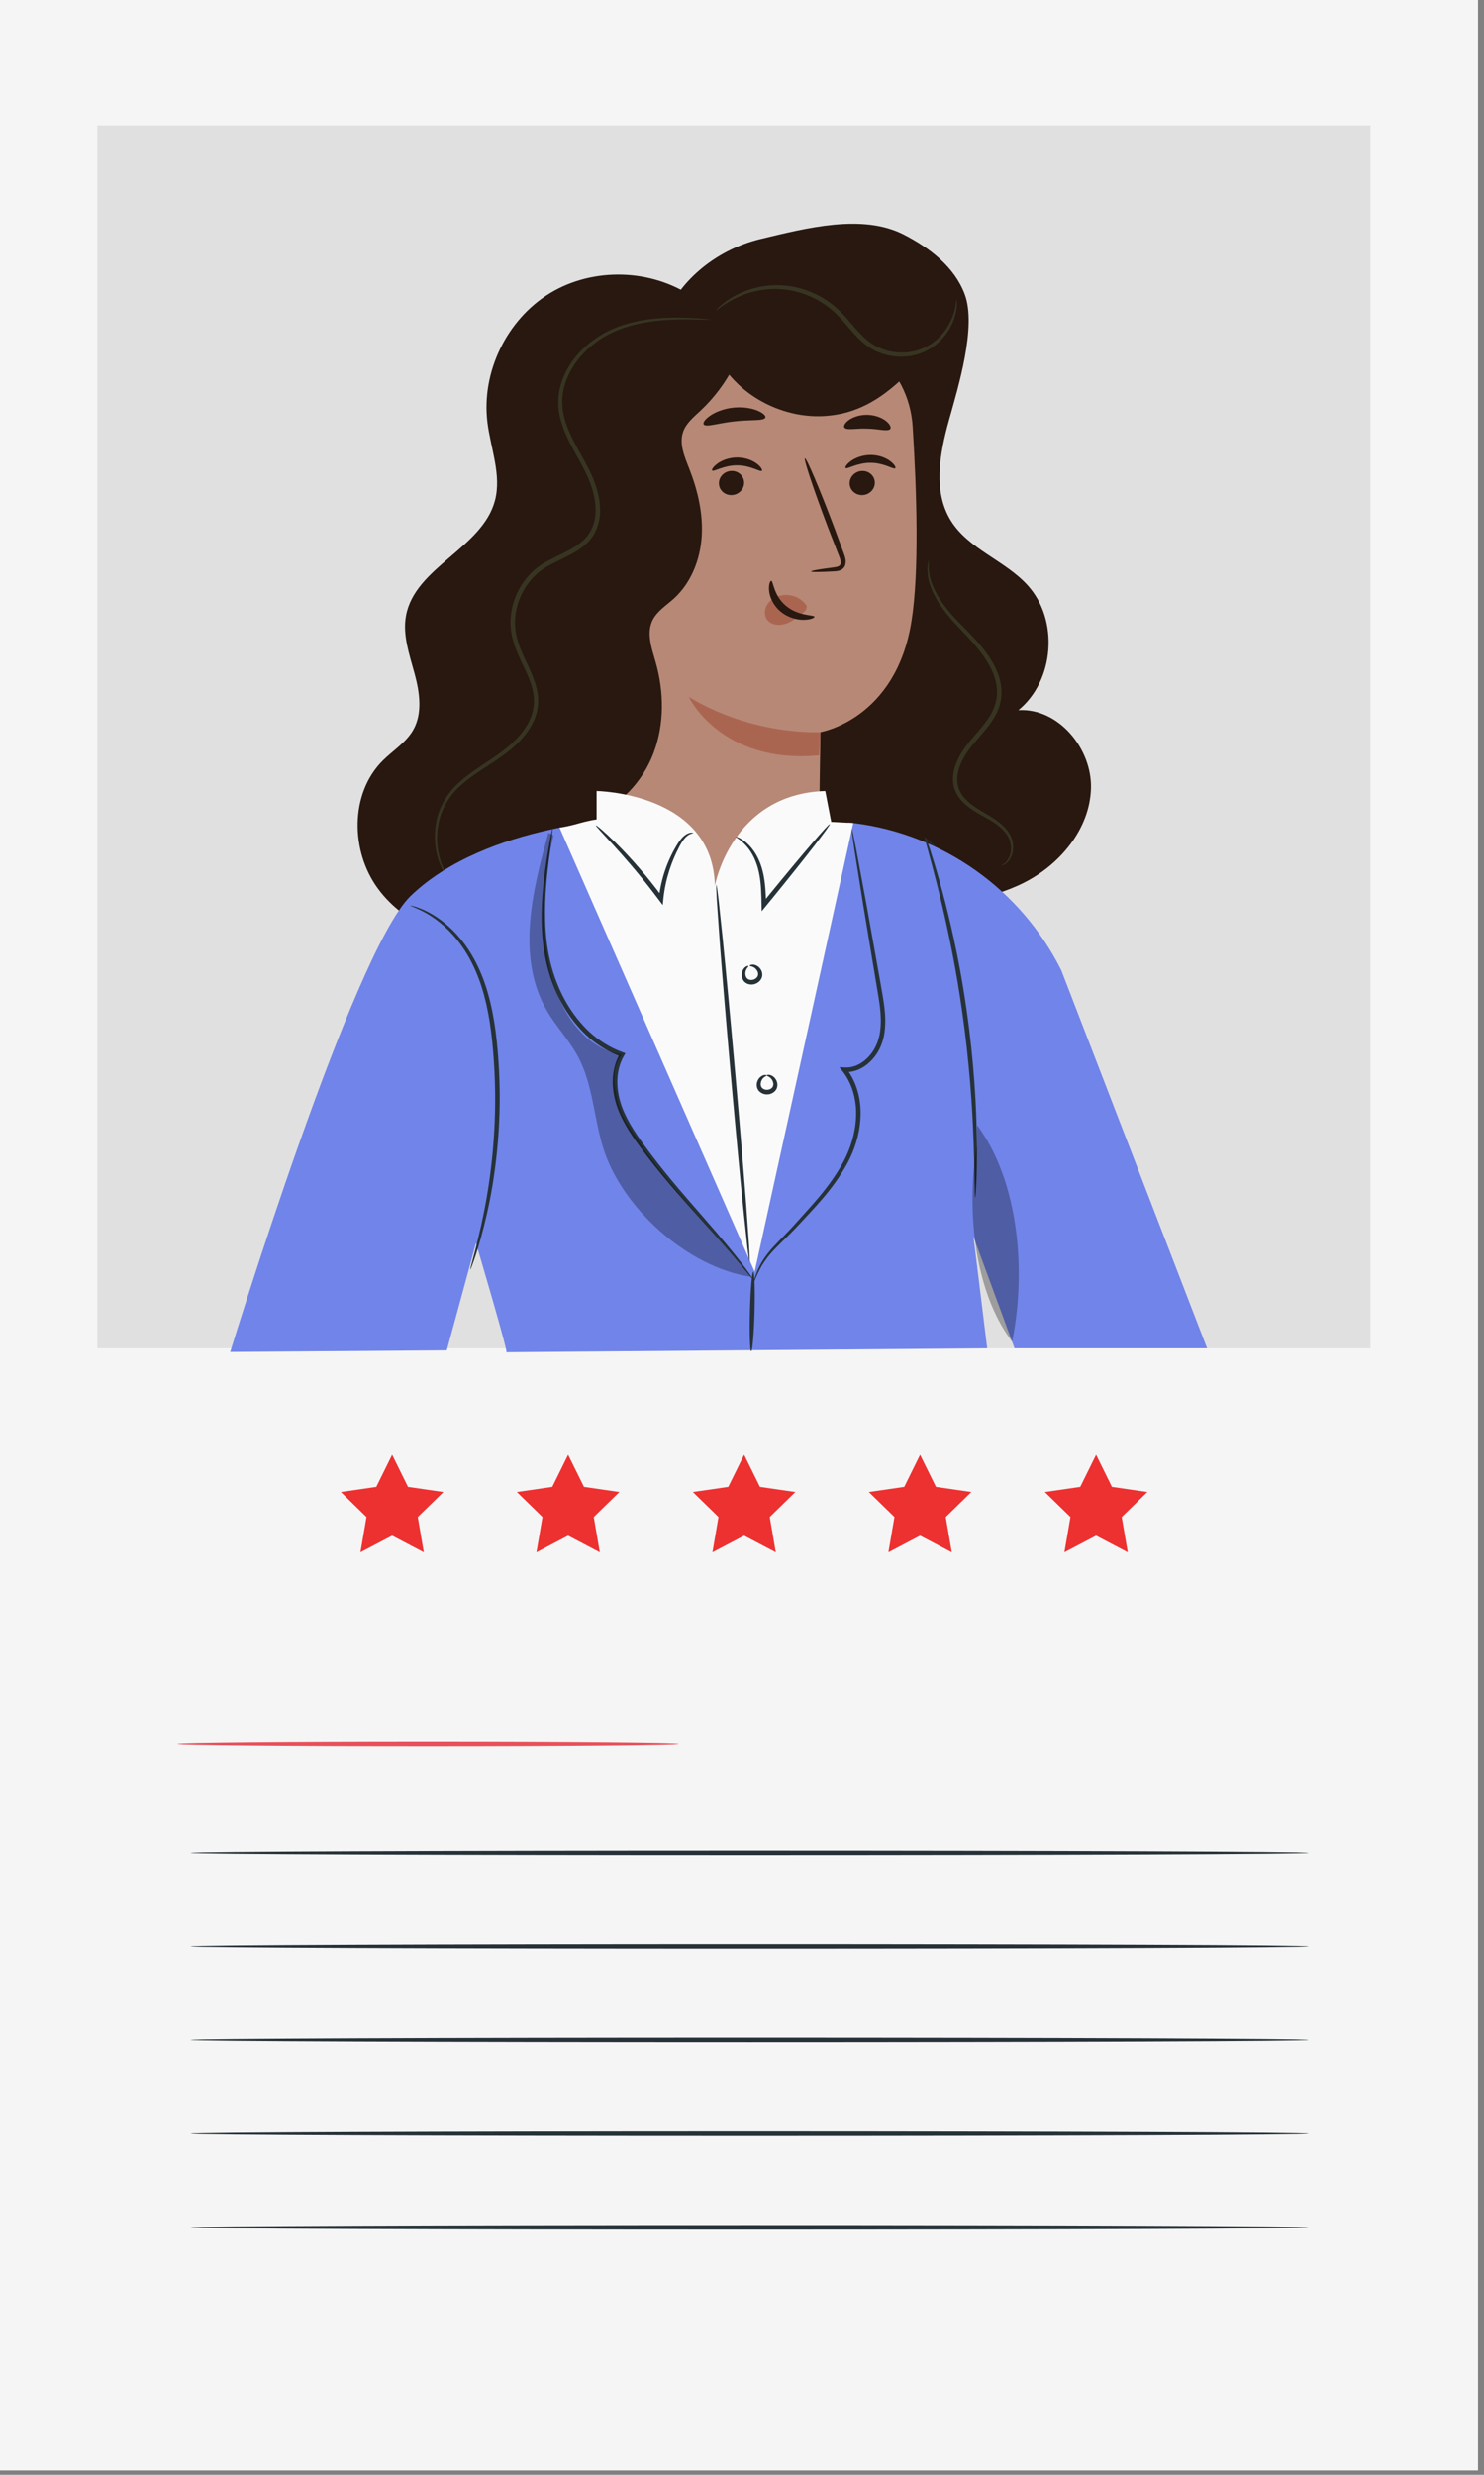 <svg width="102" height="170" viewBox="0 0 102 170" fill="none" xmlns="http://www.w3.org/2000/svg">
<rect x="0" y="0" width="102" height="170" fill="#808080" stroke="none"/>
<g clip-path="url(#clip0_18845_1045)">
<path d="M101.59 0H0V169.7H101.59V0Z" fill="#F5F5F5"/>
<path d="M26.953 99.932L28.041 102.137L30.476 102.491L28.714 104.208L29.13 106.631L26.953 105.487L24.775 106.631L25.191 104.208L23.43 102.491L25.864 102.137L26.953 99.932Z" fill="#ED3030"/>
<path d="M39.048 99.932L40.138 102.137L42.571 102.491L40.81 104.208L41.226 106.631L39.048 105.487L36.871 106.631L37.287 104.208L35.525 102.491L37.96 102.137L39.048 99.932Z" fill="#ED3030"/>
<path d="M51.145 99.932L52.233 102.137L54.668 102.491L52.906 104.208L53.322 106.631L51.145 105.487L48.968 106.631L49.384 104.208L47.622 102.491L50.056 102.137L51.145 99.932Z" fill="#ED3030"/>
<path d="M63.24 99.932L64.329 102.137L66.763 102.491L65.002 104.208L65.418 106.631L63.24 105.487L61.063 106.631L61.479 104.208L59.717 102.491L62.151 102.137L63.24 99.932Z" fill="#ED3030"/>
<path d="M75.337 99.932L76.426 102.137L78.86 102.491L77.099 104.208L77.514 106.631L75.337 105.487L73.159 106.631L73.576 104.208L71.814 102.491L74.249 102.137L75.337 99.932Z" fill="#ED3030"/>
<path d="M46.65 119.824C46.65 119.911 38.937 119.982 29.425 119.982C19.91 119.982 12.199 119.911 12.199 119.824C12.199 119.737 19.91 119.666 29.425 119.666C38.937 119.666 46.65 119.737 46.65 119.824Z" fill="#E8505B"/>
<path d="M89.939 127.302C89.939 127.389 72.738 127.459 51.524 127.459C30.303 127.459 13.105 127.389 13.105 127.302C13.105 127.214 30.303 127.144 51.524 127.144C72.738 127.144 89.939 127.215 89.939 127.302Z" fill="#263238"/>
<path d="M89.939 133.728C89.939 133.815 72.738 133.885 51.524 133.885C30.303 133.885 13.105 133.814 13.105 133.728C13.105 133.641 30.303 133.57 51.524 133.57C72.738 133.569 89.939 133.64 89.939 133.728Z" fill="#263238"/>
<path d="M89.939 140.153C89.939 140.24 72.738 140.31 51.524 140.31C30.303 140.31 13.105 140.24 13.105 140.153C13.105 140.066 30.303 139.995 51.524 139.995C72.738 139.995 89.939 140.066 89.939 140.153Z" fill="#263238"/>
<path d="M89.939 146.578C89.939 146.665 72.738 146.736 51.524 146.736C30.303 146.736 13.105 146.665 13.105 146.578C13.105 146.491 30.303 146.42 51.524 146.42C72.738 146.42 89.939 146.491 89.939 146.578Z" fill="#263238"/>
<path d="M89.939 153.003C89.939 153.091 72.738 153.161 51.524 153.161C30.303 153.161 13.105 153.091 13.105 153.003C13.105 152.916 30.303 152.846 51.524 152.846C72.738 152.846 89.939 152.917 89.939 153.003Z" fill="#263238"/>
<path d="M94.196 8.616H6.686V92.616H94.196V8.616Z" fill="#E0E0E0"/>
<path d="M45.428 22.536C46.342 19.465 49.156 17.165 52.273 16.42C55.39 15.674 59.258 14.655 62.113 16.112C63.896 17.023 65.607 18.34 66.308 20.216C67.138 22.44 65.86 26.589 65.223 28.876C64.585 31.162 64.105 33.77 65.366 35.782C66.593 37.74 69.089 38.501 70.639 40.213C72.79 42.589 72.477 46.754 69.997 48.783C72.753 48.622 75.081 51.433 74.985 54.191C74.889 56.951 72.868 59.372 70.407 60.622C67.945 61.872 65.103 62.133 62.343 62.138C58.921 62.143 55.498 61.789 52.15 61.082C49.389 60.498 46.51 59.569 44.714 57.393C43.063 55.393 42.607 52.662 42.602 50.069C42.584 40.896 47.401 31.802 45.313 22.869" fill="#281810"/>
<path d="M47.663 20.429C44.802 18.456 40.777 18.337 37.805 20.138C34.833 21.939 33.076 25.561 33.501 29.01C33.723 30.811 34.483 32.627 34.02 34.381C33.153 37.668 28.516 38.952 27.905 42.297C27.663 43.615 28.133 44.945 28.486 46.239C28.84 47.532 29.064 48.99 28.396 50.152C27.901 51.013 27.006 51.551 26.303 52.253C24.043 54.509 24.084 58.468 25.977 61.041C27.869 63.613 31.217 64.847 34.408 64.744C37.6 64.641 40.651 63.353 43.374 61.684" fill="#281810"/>
<path d="M40.96 24.112L41.004 26.293L41.442 58.953C41.493 62.745 44.794 65.72 48.854 65.635C52.954 65.548 56.285 62.375 56.296 58.544C56.308 54.524 56.395 50.291 56.395 50.291C56.395 50.291 61.576 49.431 62.649 42.672C63.183 39.311 63.014 33.801 62.73 29.296C62.475 25.241 58.898 22.216 54.857 22.643L40.96 24.112Z" fill="#B78876"/>
<path d="M60.129 33.133C60.145 33.59 59.771 33.981 59.293 34.007C58.816 34.032 58.415 33.683 58.399 33.225C58.383 32.768 58.757 32.376 59.234 32.351C59.712 32.325 60.113 32.675 60.129 33.133Z" fill="#281810"/>
<path d="M61.535 32.162C61.428 32.275 60.771 31.789 59.838 31.792C58.906 31.781 58.221 32.26 58.12 32.146C58.07 32.096 58.18 31.892 58.478 31.675C58.771 31.459 59.271 31.248 59.853 31.251C60.434 31.254 60.923 31.468 61.204 31.687C61.491 31.907 61.588 32.112 61.535 32.162Z" fill="#281810"/>
<path d="M51.144 33.133C51.16 33.59 50.785 33.981 50.307 34.007C49.831 34.032 49.43 33.683 49.414 33.225C49.397 32.768 49.772 32.376 50.249 32.351C50.726 32.325 51.127 32.675 51.144 33.133Z" fill="#281810"/>
<path d="M52.365 32.336C52.258 32.449 51.6 31.963 50.668 31.966C49.736 31.955 49.051 32.434 48.95 32.32C48.9 32.27 49.009 32.066 49.308 31.849C49.602 31.632 50.102 31.422 50.683 31.425C51.264 31.428 51.753 31.642 52.034 31.861C52.32 32.081 52.418 32.286 52.365 32.336Z" fill="#281810"/>
<path d="M55.75 39.253C55.746 39.2 56.325 39.1 57.265 38.98C57.504 38.955 57.728 38.907 57.769 38.745C57.825 38.573 57.725 38.316 57.61 38.039C57.386 37.463 57.152 36.859 56.906 36.226C55.928 33.644 55.219 31.521 55.324 31.482C55.428 31.444 56.306 33.506 57.284 36.088C57.519 36.724 57.745 37.331 57.959 37.912C58.049 38.182 58.204 38.49 58.083 38.847C58.018 39.025 57.844 39.154 57.691 39.195C57.538 39.242 57.404 39.244 57.286 39.251C56.34 39.302 55.754 39.306 55.75 39.253Z" fill="#281810"/>
<path d="M56.395 50.29C56.395 50.29 51.848 50.583 47.343 47.876C47.343 47.876 49.539 52.519 56.304 51.886L56.395 50.29Z" fill="#AA6550"/>
<path d="M55.356 41.501C55.02 41.057 54.432 40.814 53.849 40.877C53.444 40.92 53.035 41.115 52.789 41.445C52.543 41.775 52.491 42.242 52.715 42.557C52.967 42.911 53.493 42.992 53.938 42.866C54.383 42.739 54.767 42.446 55.13 42.154C55.231 42.073 55.334 41.989 55.397 41.878C55.459 41.767 55.474 41.623 55.396 41.531" fill="#AA6550"/>
<path d="M53.006 39.899C53.157 39.89 53.159 40.902 54.026 41.62C54.891 42.341 55.971 42.228 55.979 42.369C55.993 42.433 55.738 42.566 55.282 42.578C54.836 42.593 54.183 42.45 53.653 42.01C53.124 41.569 52.897 40.981 52.862 40.566C52.823 40.144 52.937 39.893 53.006 39.899Z" fill="#281810"/>
<path d="M46.459 20.946C46.495 20.866 46.569 20.822 46.627 20.847C46.684 20.873 46.703 20.958 46.667 21.038C46.632 21.118 46.558 21.162 46.5 21.136C46.443 21.111 46.425 21.026 46.459 20.946Z" fill="#281810"/>
<path d="M40.607 56.086C42.603 55.392 44.174 53.697 44.923 51.722C45.673 49.746 45.645 47.525 45.068 45.493C44.8 44.552 44.422 43.524 44.836 42.638C45.137 41.995 45.784 41.601 46.31 41.125C47.495 40.054 48.124 38.457 48.229 36.864C48.334 35.27 47.954 33.676 47.371 32.189C47.05 31.371 46.661 30.475 46.958 29.647C47.167 29.062 47.678 28.648 48.132 28.224C49.093 27.327 49.892 26.257 50.48 25.081C50.897 24.248 51.204 23.244 50.801 22.404C50.315 21.389 49.036 21.071 47.914 20.985C45.239 20.782 42.278 21.372 40.576 23.446C39.049 25.305 38.874 27.893 38.766 30.297C38.425 37.868 38.09 45.511 39.399 52.975" fill="#281810"/>
<path d="M65.293 23.359C64.96 23.645 64.493 23.748 64.137 23.986C63.776 24.219 63.517 24.509 63.161 24.836C62.987 25.003 62.797 25.19 62.63 25.385C62.585 25.434 62.556 25.481 62.505 25.534L62.315 25.725C62.162 25.87 62.005 26.019 61.845 26.17C61.485 26.495 61.034 26.891 60.397 27.311C59.776 27.724 58.911 28.176 57.883 28.409C55.85 28.861 54.066 28.413 52.757 27.783C51.407 27.125 50.541 26.281 49.944 25.525C48.791 23.992 48.615 22.751 49.144 22.077C49.688 21.382 51.007 21.498 52.5 21.864C53.238 22.031 54.029 22.234 54.711 22.303C55.415 22.388 56.063 22.356 56.469 22.254C56.656 22.214 56.901 22.14 57.288 21.963C57.664 21.795 58.139 21.543 58.684 21.285C58.957 21.156 59.245 21.027 59.555 20.907C59.704 20.847 59.867 20.79 60.025 20.736C60.196 20.68 60.385 20.617 60.56 20.574C61.274 20.394 61.952 20.348 62.585 20.409C63.851 20.516 64.935 21.152 65.352 21.851C65.783 22.553 65.612 23.092 65.293 23.359Z" fill="#281810"/>
<path d="M31.134 60.742C31.13 60.745 31.097 60.713 31.036 60.645C30.979 60.575 30.877 60.482 30.78 60.334C30.567 60.052 30.294 59.592 30.098 58.942C29.909 58.294 29.799 57.447 29.978 56.492C30.147 55.542 30.688 54.501 31.614 53.703C32.514 52.881 33.699 52.265 34.786 51.404C35.323 50.968 35.838 50.455 36.213 49.831C36.593 49.213 36.787 48.463 36.668 47.709C36.464 46.185 35.203 44.845 35.095 43.013C34.986 41.238 35.989 39.338 37.702 38.503C38.515 38.063 39.372 37.749 40.014 37.183C40.673 36.634 40.962 35.785 40.936 34.959C40.918 34.127 40.656 33.319 40.314 32.585C39.963 31.849 39.536 31.154 39.176 30.443C38.814 29.733 38.512 28.991 38.409 28.222C38.305 27.453 38.418 26.686 38.683 26.014C39.211 24.657 40.228 23.681 41.251 23.044C42.295 22.406 43.378 22.131 44.32 21.976C45.268 21.826 46.094 21.812 46.764 21.819C47.436 21.829 47.955 21.865 48.307 21.895C48.467 21.911 48.597 21.925 48.707 21.936C48.796 21.946 48.842 21.955 48.842 21.96C48.841 21.972 48.656 21.969 48.303 21.959C47.951 21.949 47.432 21.934 46.764 21.942C46.098 21.955 45.279 21.986 44.349 22.151C43.426 22.318 42.368 22.607 41.369 23.234C40.386 23.862 39.416 24.818 38.928 26.108C38.682 26.747 38.583 27.464 38.684 28.185C38.786 28.907 39.076 29.616 39.435 30.311C39.793 31.009 40.222 31.698 40.587 32.457C40.943 33.218 41.222 34.057 41.245 34.953C41.282 35.839 40.952 36.814 40.222 37.419C39.516 38.038 38.638 38.353 37.852 38.782C36.238 39.566 35.31 41.337 35.404 42.998C35.48 44.685 36.722 46.023 36.956 47.669C37.083 48.489 36.86 49.322 36.451 49.975C36.046 50.637 35.507 51.164 34.95 51.608C33.822 52.485 32.646 53.08 31.763 53.871C30.857 54.635 30.334 55.61 30.151 56.528C29.962 57.447 30.05 58.272 30.217 58.909C30.579 60.195 31.185 60.715 31.134 60.742Z" fill="#373522"/>
<path d="M68.848 59.444C68.814 59.414 69.249 59.321 69.431 58.705C69.512 58.411 69.524 58.009 69.355 57.608C69.183 57.21 68.814 56.84 68.349 56.529C67.885 56.21 67.307 55.955 66.735 55.56C66.176 55.185 65.577 54.569 65.511 53.73C65.438 52.907 65.798 52.101 66.276 51.413C66.765 50.715 67.393 50.126 67.879 49.418C68.38 48.725 68.62 47.903 68.495 47.118C68.386 46.331 67.993 45.63 67.568 45.023C66.699 43.804 65.615 42.926 64.926 41.982C64.207 41.065 63.838 40.156 63.767 39.503C63.733 39.177 63.745 38.923 63.772 38.753C63.801 38.584 63.821 38.498 63.832 38.499C63.866 38.502 63.786 38.859 63.888 39.485C63.995 40.108 64.376 40.964 65.101 41.844C65.791 42.748 66.886 43.6 67.803 44.854C68.25 45.478 68.675 46.21 68.801 47.074C68.865 47.502 68.841 47.953 68.727 48.388C68.611 48.823 68.393 49.228 68.138 49.597C67.628 50.338 66.992 50.932 66.529 51.59C66.068 52.243 65.742 52.991 65.801 53.703C65.849 54.425 66.354 54.973 66.887 55.347C67.422 55.732 68 56.002 68.477 56.347C68.954 56.684 69.342 57.09 69.519 57.543C69.69 57.996 69.655 58.428 69.548 58.743C69.436 59.062 69.242 59.258 69.093 59.348C68.945 59.442 68.848 59.444 68.848 59.444Z" fill="#373522"/>
<path d="M65.75 20.599C65.761 20.599 65.768 20.671 65.772 20.81C65.773 20.948 65.761 21.153 65.711 21.413C65.61 21.926 65.337 22.685 64.661 23.375C64.007 24.065 62.865 24.608 61.582 24.486C60.948 24.433 60.286 24.229 59.706 23.834C59.127 23.44 58.662 22.895 58.203 22.358C57.746 21.814 57.28 21.324 56.74 20.954C56.206 20.577 55.626 20.309 55.054 20.126C53.902 19.764 52.781 19.799 51.895 20.012C51.001 20.22 50.335 20.579 49.901 20.852C49.467 21.13 49.248 21.32 49.231 21.3C49.219 21.288 49.41 21.066 49.831 20.75C50.253 20.44 50.922 20.039 51.841 19.796C52.751 19.546 53.928 19.484 55.139 19.848C55.741 20.032 56.352 20.307 56.916 20.7C57.487 21.085 57.987 21.609 58.442 22.152C58.903 22.692 59.349 23.213 59.881 23.579C60.409 23.944 61.019 24.139 61.608 24.196C62.802 24.324 63.866 23.847 64.504 23.216C65.162 22.585 65.457 21.874 65.591 21.386C65.724 20.89 65.72 20.597 65.75 20.599Z" fill="#373522"/>
<path d="M52.606 28.681C52.514 28.934 51.583 28.814 50.488 28.946C49.391 29.056 48.508 29.377 48.364 29.149C48.299 29.04 48.453 28.802 48.809 28.556C49.163 28.311 49.727 28.078 50.385 28.005C51.041 27.933 51.644 28.038 52.042 28.2C52.443 28.361 52.646 28.561 52.606 28.681Z" fill="#281810"/>
<path d="M61.192 29.463C61.028 29.674 60.386 29.455 59.613 29.445C58.84 29.407 58.186 29.587 58.035 29.365C57.969 29.257 58.072 29.045 58.358 28.845C58.64 28.645 59.111 28.482 59.642 28.498C60.173 28.515 60.633 28.706 60.902 28.923C61.175 29.142 61.264 29.36 61.192 29.463Z" fill="#281810"/>
<path d="M34.787 92.888C35.112 93.451 32.716 85.386 32.716 85.386L30.709 92.757L15.823 92.868C15.823 92.868 24.235 65.376 28.231 61.538C33.445 56.53 43.219 56.255 43.219 56.255L49.069 61.247L58.313 56.5C58.313 56.5 58.43 56.511 58.647 56.537C64.806 57.282 70.167 61.102 72.944 66.648L82.967 92.616H69.733L66.911 84.953L67.852 92.616" fill="#7084EA"/>
<path d="M38.459 56.855L51.869 87.358L58.647 56.537C58.647 56.537 56.769 56.428 54.084 56.327C52.599 56.272 50.866 62.143 49.069 62.112C47.92 62.093 46.746 56.157 45.592 56.161C44.131 56.166 42.703 56.194 41.406 56.255C40.309 56.307 39.312 56.773 38.459 56.855Z" fill="#FAFAFA"/>
<path d="M41.004 57.137V54.336C41.004 54.336 48.999 54.443 49.135 60.84C49.135 60.84 50.27 54.536 56.722 54.336L57.136 56.481L55.315 63.837L50.66 66.937H44.383L41.785 63.523L41.004 57.137Z" fill="#FAFAFA"/>
<path d="M51.781 88.172C51.771 88.169 51.798 88.052 51.861 87.83C51.934 87.612 52.038 87.287 52.247 86.897C52.453 86.509 52.767 86.062 53.194 85.608C53.618 85.15 54.126 84.664 54.644 84.086C55.672 82.921 57.011 81.596 57.978 79.791C58.456 78.895 58.786 77.859 58.835 76.756C58.893 75.663 58.623 74.491 57.908 73.579L57.693 73.305L58.044 73.324C58.173 73.33 58.313 73.328 58.452 73.306C59.009 73.214 59.501 72.859 59.849 72.418C60.205 71.973 60.408 71.441 60.487 70.888C60.648 69.778 60.409 68.677 60.24 67.635C59.894 65.554 59.581 63.674 59.316 62.08C59.069 60.528 58.867 59.258 58.72 58.331C58.661 57.915 58.612 57.576 58.574 57.308C58.544 57.074 58.533 56.95 58.544 56.948C58.555 56.946 58.587 57.066 58.637 57.297C58.691 57.562 58.758 57.898 58.842 58.309C59.014 59.232 59.25 60.497 59.537 62.041C59.821 63.632 60.157 65.508 60.528 67.585C60.701 68.621 60.959 69.742 60.793 70.933C60.713 71.521 60.488 72.124 60.096 72.612C59.712 73.099 59.162 73.507 58.502 73.617C58.338 73.643 58.173 73.646 58.019 73.638L58.156 73.382C58.929 74.37 59.208 75.624 59.143 76.769C59.088 77.923 58.733 79.005 58.233 79.926C57.22 81.776 55.853 83.089 54.807 84.235C54.273 84.809 53.75 85.287 53.322 85.727C52.889 86.163 52.572 86.585 52.353 86.956C51.926 87.707 51.814 88.184 51.781 88.172Z" fill="#263238"/>
<path d="M51.78 87.909C51.771 87.915 51.685 87.82 51.529 87.632C51.352 87.419 51.127 87.147 50.85 86.812C50.256 86.103 49.374 85.098 48.264 83.87C47.161 82.638 45.822 81.186 44.488 79.438C43.833 78.566 43.114 77.643 42.616 76.529C42.124 75.429 41.899 74.072 42.39 72.825C42.457 72.657 42.54 72.498 42.623 72.353L42.706 72.584C41.514 72.154 40.485 71.405 39.718 70.506C38.938 69.614 38.381 68.603 37.998 67.596C37.222 65.564 37.182 63.581 37.255 61.981C37.343 60.368 37.562 59.084 37.71 58.2C37.787 57.786 37.849 57.45 37.899 57.185C37.946 56.954 37.976 56.834 37.986 56.835C37.997 56.837 37.988 56.961 37.961 57.195C37.926 57.462 37.883 57.801 37.83 58.218C37.718 59.105 37.534 60.391 37.475 61.989C37.431 63.576 37.497 65.524 38.267 67.491C38.647 68.468 39.194 69.447 39.95 70.301C40.693 71.165 41.677 71.876 42.811 72.284L42.99 72.349L42.894 72.515C42.819 72.645 42.743 72.789 42.683 72.942C42.235 74.073 42.432 75.353 42.899 76.403C43.372 77.471 44.072 78.386 44.721 79.262C46.031 81.004 47.349 82.47 48.432 83.721C49.522 84.968 50.381 85.999 50.947 86.733C51.228 87.102 51.443 87.39 51.581 87.591C51.72 87.794 51.789 87.903 51.78 87.909Z" fill="#263238"/>
<path d="M51.632 92.821C51.546 92.814 51.506 91.592 51.546 90.091C51.584 88.589 51.687 87.37 51.774 87.368C51.861 87.367 51.9 88.589 51.861 90.099C51.822 91.608 51.719 92.827 51.632 92.821Z" fill="#263238"/>
<path d="M32.33 87.203C32.308 87.196 32.407 86.823 32.59 86.152C32.766 85.479 33.017 84.505 33.26 83.288C33.75 80.857 34.177 77.43 33.989 73.647C33.891 71.758 33.706 69.956 33.276 68.382C32.859 66.804 32.175 65.479 31.392 64.531C30.615 63.574 29.782 62.993 29.179 62.665C28.569 62.343 28.195 62.237 28.204 62.209C28.207 62.199 28.301 62.218 28.48 62.267C28.657 62.317 28.915 62.408 29.234 62.556C29.866 62.855 30.743 63.423 31.563 64.388C32.39 65.342 33.117 66.7 33.557 68.304C34.011 69.908 34.206 71.729 34.305 73.632C34.494 77.448 34.028 80.902 33.479 83.334C33.206 84.552 32.921 85.522 32.709 86.187C32.601 86.519 32.507 86.773 32.444 86.945C32.379 87.118 32.34 87.207 32.33 87.203Z" fill="#263238"/>
<path d="M67.027 82.261C67.005 82.26 66.991 81.899 66.983 81.248C66.978 80.596 66.961 79.654 66.92 78.491C66.844 76.165 66.632 72.954 66.125 69.44C65.347 63.895 64.027 59.305 63.574 57.647L63.531 57.489L63.656 57.588C64.067 57.916 64.265 58.086 64.254 58.1C64.243 58.115 64.024 57.974 63.593 57.673L63.675 57.614C64.245 59.236 65.657 63.825 66.438 69.395C66.948 72.923 67.125 76.151 67.143 78.485C67.156 79.652 67.139 80.596 67.106 81.248C67.076 81.901 67.049 82.261 67.027 82.261Z" fill="#263238"/>
<path d="M47.649 57.218C47.651 57.245 47.497 57.236 47.291 57.377C47.081 57.515 46.862 57.815 46.654 58.237C46.219 59.066 45.737 60.306 45.593 61.773L45.554 62.171L45.311 61.85C45.17 61.664 45.021 61.469 44.87 61.27C43.86 59.955 42.868 58.826 42.133 58.023C41.398 57.22 40.928 56.735 40.961 56.702C40.988 56.672 41.514 57.101 42.294 57.868C43.074 58.636 44.102 59.752 45.121 61.078C45.272 61.279 45.422 61.477 45.563 61.664L45.282 61.741C45.44 60.224 45.976 58.956 46.471 58.135C46.706 57.72 46.977 57.401 47.233 57.279C47.489 57.151 47.655 57.206 47.649 57.218Z" fill="#263238"/>
<path d="M57.034 56.614C57.068 56.641 56.655 57.209 55.962 58.104C55.268 59 54.293 60.223 53.201 61.562C53.003 61.803 52.809 62.04 52.624 62.267L52.354 62.596L52.346 62.172C52.333 61.416 52.311 60.711 52.195 60.092C52.084 59.473 51.875 58.95 51.626 58.555C51.126 57.756 50.55 57.529 50.581 57.485C50.588 57.47 50.733 57.506 50.967 57.644C51.199 57.781 51.514 58.036 51.798 58.441C52.085 58.842 52.333 59.394 52.465 60.038C52.605 60.683 52.639 61.408 52.659 62.165L52.382 62.069C52.567 61.842 52.759 61.604 52.956 61.362C54.048 60.023 55.051 58.822 55.789 57.962C56.527 57.104 57 56.586 57.034 56.614Z" fill="#263238"/>
<path d="M51.517 86.654C51.495 86.656 51.443 86.297 51.366 85.644C51.291 84.937 51.192 84.005 51.072 82.878C50.837 80.541 50.535 77.309 50.22 73.739C49.906 70.167 49.639 66.933 49.461 64.591C49.382 63.46 49.317 62.525 49.267 61.816C49.228 61.16 49.218 60.797 49.239 60.795C49.261 60.793 49.313 61.153 49.39 61.806C49.465 62.513 49.564 63.446 49.684 64.573C49.918 66.91 50.22 70.141 50.535 73.712C50.849 77.281 51.117 80.515 51.294 82.857C51.373 83.988 51.439 84.923 51.488 85.632C51.527 86.289 51.539 86.652 51.517 86.654Z" fill="#263238"/>
<path d="M51.531 66.339C51.502 66.31 51.755 66.16 52.082 66.376C52.23 66.48 52.392 66.672 52.396 66.951C52.405 67.235 52.173 67.505 51.892 67.591C51.614 67.688 51.268 67.605 51.108 67.371C50.947 67.143 50.964 66.892 51.023 66.721C51.159 66.353 51.451 66.325 51.446 66.367C51.467 66.41 51.281 66.505 51.238 66.779C51.217 66.909 51.238 67.078 51.337 67.192C51.429 67.306 51.612 67.348 51.794 67.291C51.975 67.23 52.098 67.089 52.105 66.941C52.118 66.792 52.035 66.643 51.941 66.55C51.745 66.353 51.539 66.386 51.531 66.339Z" fill="#263238"/>
<path d="M52.697 73.874C52.674 73.839 52.96 73.741 53.238 74.032C53.362 74.169 53.48 74.398 53.416 74.677C53.355 74.962 53.052 75.17 52.752 75.176C52.453 75.196 52.133 75.017 52.046 74.737C51.958 74.466 52.055 74.227 52.166 74.08C52.417 73.766 52.711 73.838 52.691 73.874C52.697 73.921 52.483 73.949 52.353 74.202C52.291 74.322 52.256 74.494 52.318 74.634C52.373 74.774 52.542 74.868 52.737 74.861C52.932 74.85 53.092 74.742 53.134 74.598C53.183 74.453 53.134 74.284 53.061 74.171C52.91 73.93 52.695 73.922 52.697 73.874Z" fill="#263238"/>
<g opacity="0.3">
<path d="M37.696 57.214C36.562 61.25 35.485 65.812 37.596 69.434C38.231 70.525 39.125 71.453 39.723 72.566C40.748 74.475 40.812 76.742 41.447 78.814C42.73 83 47.3 87.075 51.633 87.714C49.396 84.988 45.933 81.445 43.872 78.356C43.233 77.398 42.711 76.748 42.456 75.626C42.2 74.503 42.01 73.311 42.758 72.435C39.863 71.986 38.213 68.988 37.686 66.106C37.16 63.224 37.377 60.233 38.048 57.381" fill="black"/>
</g>
<g opacity="0.3">
<path d="M67.144 78.659C66.426 82.987 66.911 88.663 69.564 92.157C70.541 87.405 70.053 81.186 67.16 77.291" fill="black"/>
</g>
</g>
<defs>
<clipPath id="clip0_18845_1045">
<rect width="102" height="170" fill="white"/>
</clipPath>
</defs>
</svg>
